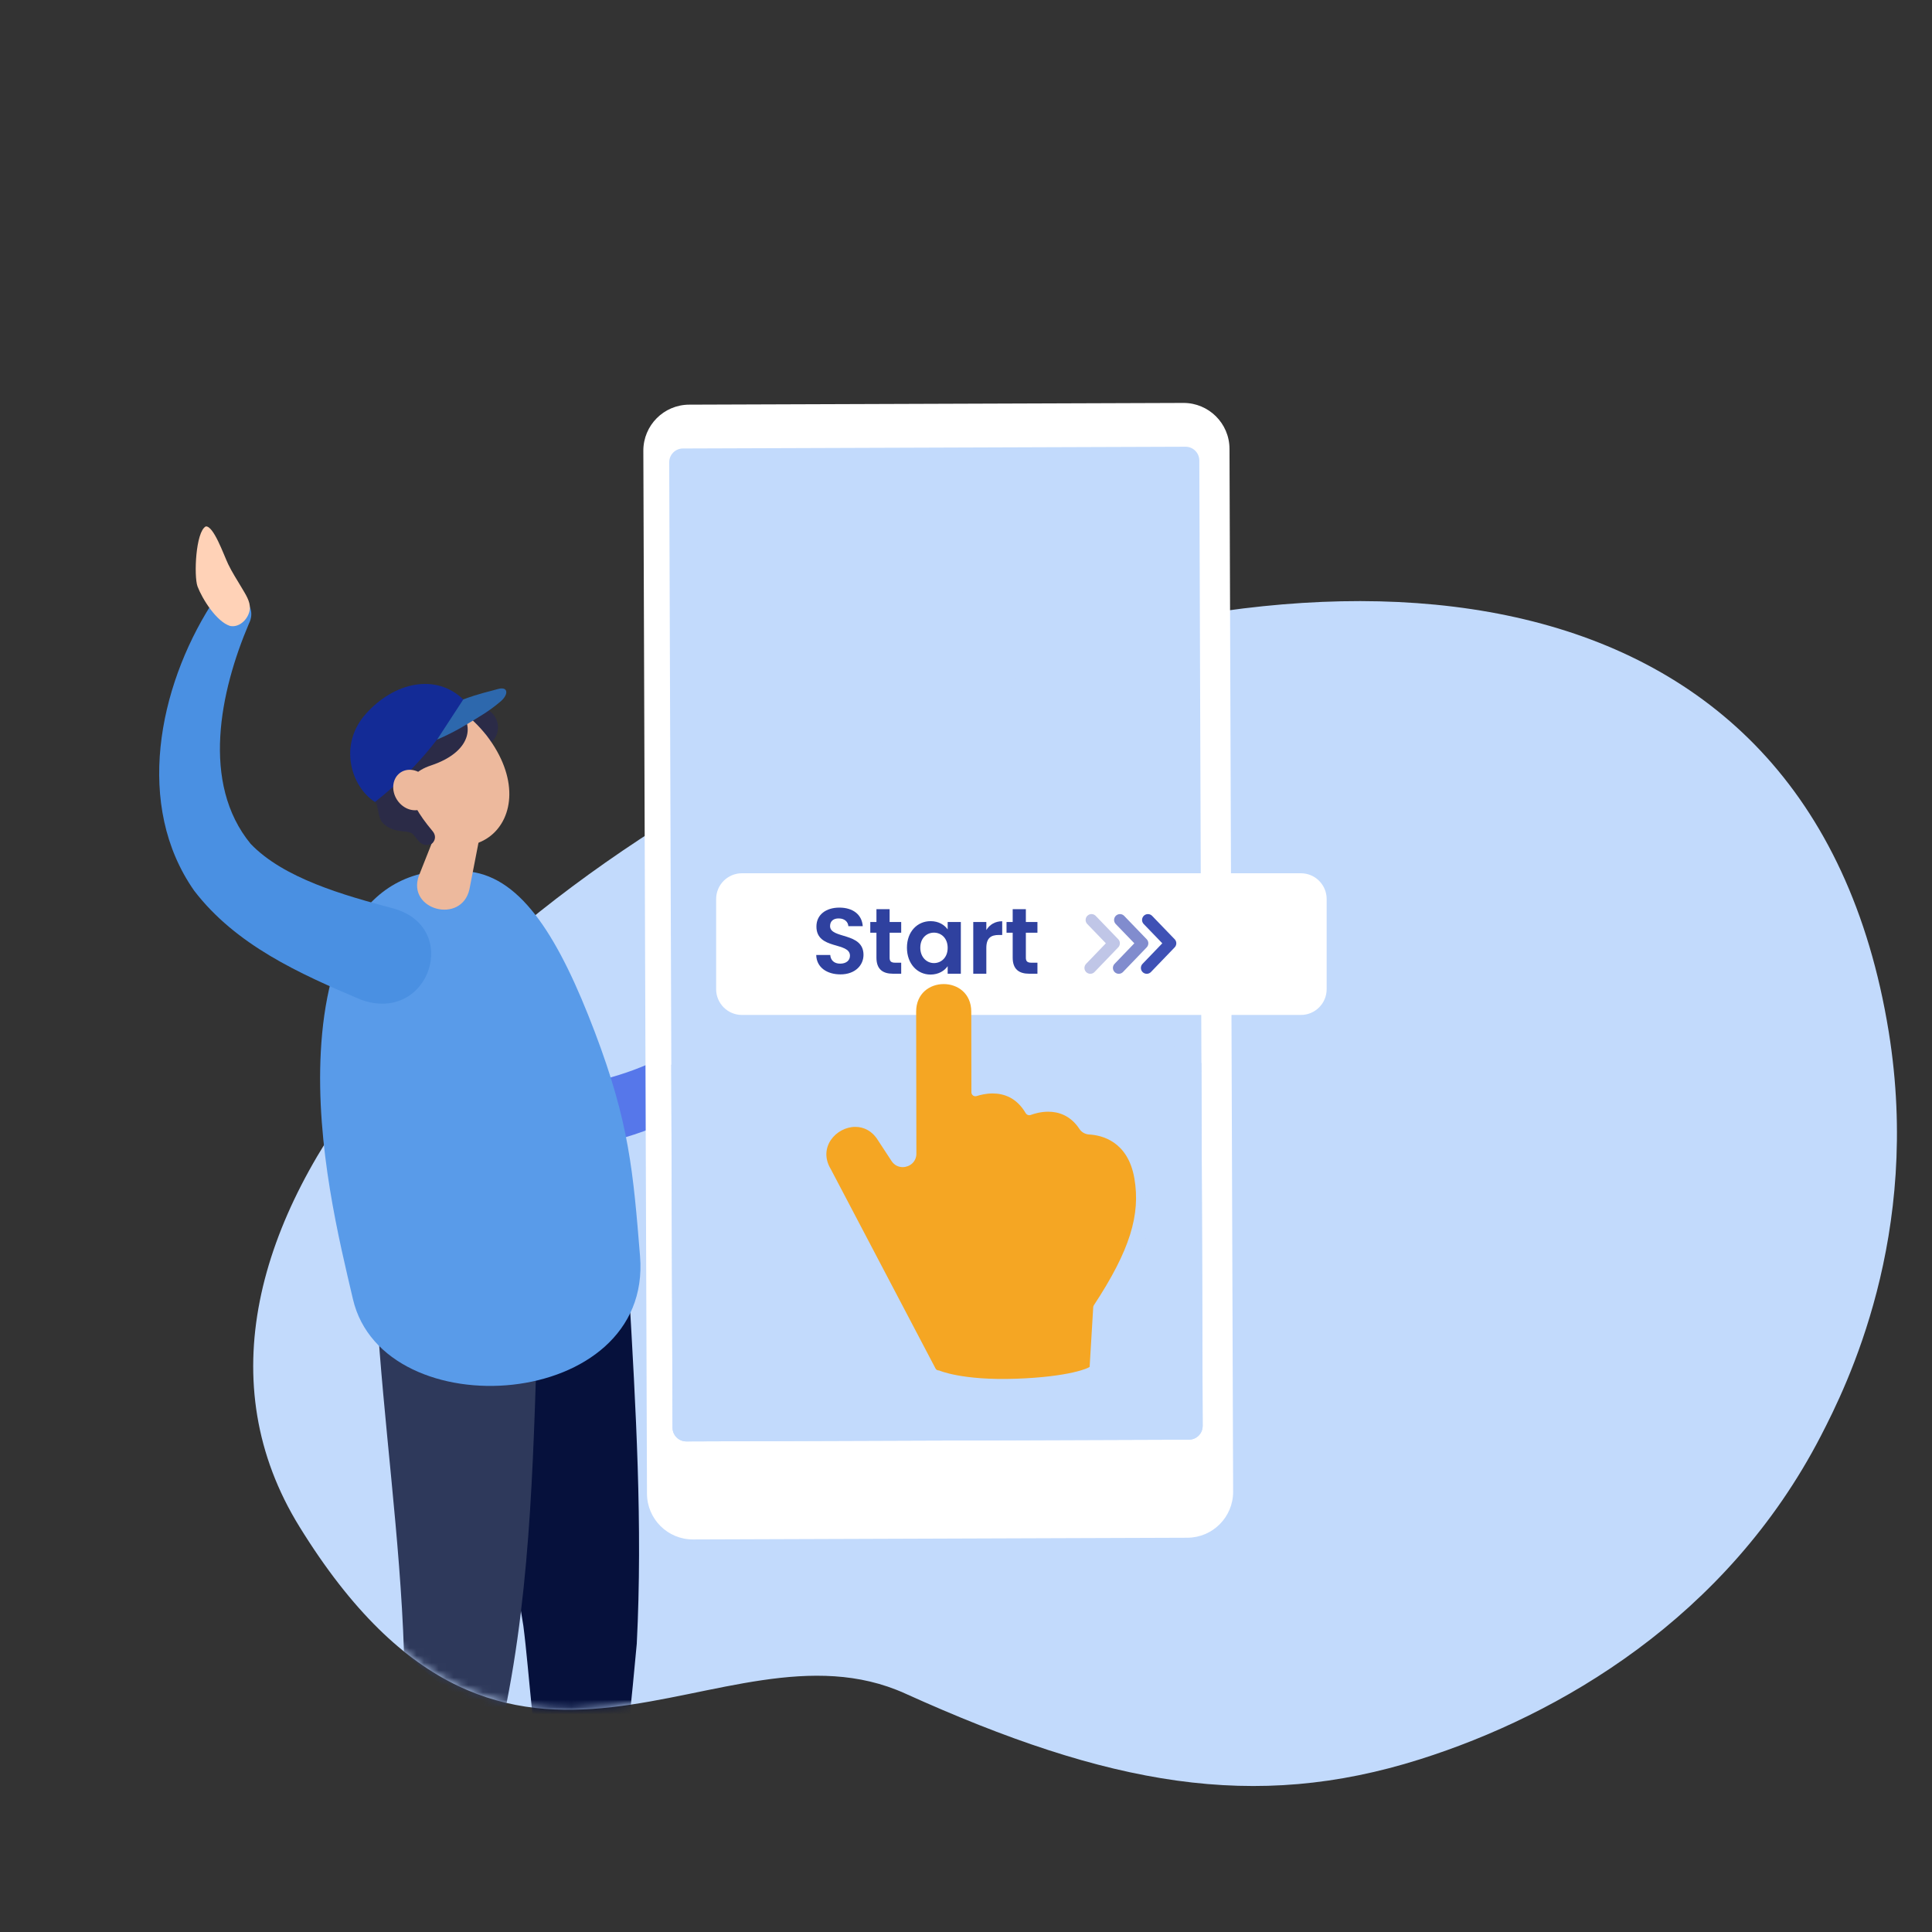 <svg width="262" height="262" viewBox="0 0 262 262" fill="none" xmlns="http://www.w3.org/2000/svg">
<rect x="0" y="0" width="262" height="262" fill="#333333" stroke="none"/>
<mask id="mask0_3312_218" style="mask-type:luminance" maskUnits="userSpaceOnUse" x="0" y="0" width="262" height="262">
<path d="M0 0H262V262H0V0Z" fill="white"/>
</mask>
<g mask="url(#mask0_3312_218)">
<path d="M256.133 139.926C260.606 167.562 250.396 188.018 246.919 194.744C234.163 219.403 211.474 232.601 192.576 238.576C170.092 245.685 150.359 242.151 122.749 229.658C97.596 218.276 69.276 253.508 40.603 207.027C-7.331 129.323 234.837 8.382 256.133 139.926Z" fill="#C2DAFC"/>
<mask id="mask1_3312_218" style="mask-type:alpha" maskUnits="userSpaceOnUse" x="34" y="81" width="224" height="162">
<path d="M256.133 139.926C260.606 167.561 250.396 188.017 246.919 194.743C234.163 219.403 211.474 232.6 192.576 238.576C170.092 245.684 150.359 242.151 122.749 229.658C97.596 218.276 69.276 253.508 40.603 207.026C-7.331 129.323 234.837 8.382 256.133 139.926Z" fill="#F3F3F3"/>
</mask>
<g mask="url(#mask1_3312_218)">
<path d="M54.288 151.84C62.714 155.906 63.181 155.913 72.703 156.073C87.482 155.789 101.248 148.63 105.379 136.727C106.348 134.343 101.842 132.126 100.489 134.346C96.122 141.82 83.252 147.914 72.328 147.409C65.662 146.679 66.659 146.121 60.972 142.504C52.587 136.999 45.351 147.04 54.288 151.84Z" fill="#5677EA"/>
</g>
<mask id="mask2_3312_218" style="mask-type:alpha" maskUnits="userSpaceOnUse" x="34" y="81" width="224" height="162">
<path d="M256.133 139.926C260.606 167.561 250.396 188.017 246.919 194.743C234.163 219.403 211.474 232.6 192.576 238.576C170.092 245.684 150.359 242.151 122.749 229.658C97.596 218.276 69.276 253.508 40.603 207.026C-7.331 129.323 234.837 8.382 256.133 139.926Z" fill="#F3F3F3"/>
</mask>
<g mask="url(#mask2_3312_218)">
<path d="M63.496 177.219C65.731 191.344 68.739 206.338 70.972 220.473C71.369 223.504 71.765 228.229 72.087 231.307C72.197 232.339 72.307 233.38 72.418 234.431C76.701 235.426 80.951 235.482 85.162 235.07C85.608 230.722 86.076 226.032 86.353 222.906C87.17 206.863 86.217 190.892 85.296 174.901C83.853 160.486 61.611 162.811 63.496 177.219Z" fill="#06113C"/>
</g>
<mask id="mask3_3312_218" style="mask-type:alpha" maskUnits="userSpaceOnUse" x="34" y="81" width="224" height="162">
<path d="M256.133 139.926C260.606 167.561 250.396 188.017 246.919 194.743C234.163 219.403 211.474 232.6 192.576 238.576C170.092 245.684 150.359 242.151 122.749 229.658C97.596 218.276 69.276 253.508 40.603 207.026C-7.331 129.323 234.837 8.382 256.133 139.926Z" fill="#F3F3F3"/>
</mask>
<g mask="url(#mask3_3312_218)">
<path d="M51.075 177.443C51.99 192.767 54.268 208.556 54.78 223.943C59.295 228.543 63.788 231.438 68.254 233.156L68.358 232.631C72.207 214.333 72.348 195.451 73.001 176.872C72.811 162.395 50.45 162.934 51.075 177.443Z" fill="#2E395B"/>
</g>
<path d="M63.726 118.202C49.109 116.412 44.221 129.355 43.506 142.592C42.811 155.439 46.055 168.448 47.862 176.179C51.993 193.862 88.521 191.375 86.796 170.337C85.862 158.949 85.353 152.291 80.656 139.939C75.87 127.342 70.837 119.078 63.726 118.202Z" fill="#599BE9"/>
<path d="M61.246 107.563L56.795 118.782C55.156 123.409 62.576 125.382 63.659 120.603L65.817 109.508C66.398 106.603 62.29 104.803 61.246 107.563Z" fill="#EDB99D"/>
<path d="M61.904 99.799C62.571 101.22 64.314 101.854 65.797 101.214C67.279 100.575 67.941 98.906 67.274 97.485C66.607 96.064 64.864 95.43 63.381 96.07C63.379 96.07 63.378 96.071 63.376 96.072C61.895 96.711 61.236 98.379 61.903 99.798C61.904 99.798 61.904 99.799 61.904 99.799Z" fill="#2B2B47"/>
<path d="M52.745 109.184C63.11 121.446 74.741 111.155 65.993 99.747C56.795 88.196 43.573 96.548 52.745 109.184Z" fill="#EDB99D"/>
<path d="M52.696 95.905C55.872 94.306 59.606 94.418 61.625 95.808C64.455 97.76 64.341 101.838 58.44 103.805C54.382 105.156 54.807 108.114 58.65 112.694C59.444 113.632 58.617 114.496 58.423 114.463C56.786 115.091 56.46 113.133 55.623 112.893C54.571 112.599 53.346 112.905 51.998 111.698C51.16 110.943 51.374 109.192 50.862 108.76C47.658 105.947 49.038 98.571 52.696 95.905Z" fill="#2B2B47"/>
<path d="M49.583 96.836C45.886 101 47.576 106.657 50.852 108.761C54.017 106.222 55.663 104.571 57.784 102.125C59.698 99.862 61.401 97.443 62.872 94.895C59.126 91.235 53.428 92.503 49.583 96.836Z" fill="#132B96"/>
<path d="M62.83 94.847C64.996 94.034 66.539 93.733 67.484 93.45C68.909 93.027 69.022 94.132 67.921 95.093C67.071 95.824 66.158 96.485 65.192 97.07C63.527 98.092 61.795 99.222 59.275 100.296L62.83 94.847Z" fill="#2D68AD"/>
<path d="M54.187 108.907C55.256 110.066 56.9 110.21 57.849 109.237C58.798 108.263 58.713 106.526 57.646 105.365C56.579 104.205 54.933 104.062 53.984 105.037C53.035 106.012 53.117 107.746 54.187 108.907Z" fill="#EDB99D"/>
<path d="M48.953 135.571C40.581 132.036 31.974 128.157 26.324 120.778C18.242 109.224 21.501 93.264 28.624 82.017C30.625 78.95 35.373 81.359 33.748 84.589C29.851 93.752 27.232 106.198 33.985 114.428C38.473 119.126 46.702 121.421 53.111 123.134C62.706 125.546 58.258 138.939 48.953 135.571Z" fill="#4A90E2"/>
<path d="M104.853 128.796C103.184 128.779 102.293 129.089 101.745 130.01C101.379 130.616 100.613 132.551 101.132 133.679C102.619 136.91 106.73 136.226 108.112 132.764C109.204 130.037 109.637 128.849 104.853 128.796Z" fill="#4A90E2"/>
<path d="M26.782 79.517C26.278 78.094 26.53 72.114 27.907 71.388C28.971 71.31 30.283 75.106 30.942 76.504C31.467 77.603 32.144 78.63 32.76 79.677C33.262 80.539 33.973 81.552 33.88 82.576C33.779 83.787 32.587 85.145 31.213 84.891C29.366 84.32 27.43 81.228 26.782 79.517Z" fill="#FFD2B7"/>
<mask id="mask4_3312_218" style="mask-type:luminance" maskUnits="userSpaceOnUse" x="82" y="47" width="91" height="165">
<path d="M82.945 48.188L171.501 47.88L172.07 211.017L83.514 211.326L82.945 48.188Z" fill="white"/>
</mask>
<g mask="url(#mask4_3312_218)">
<path d="M87.244 61.133L87.738 202.562C87.751 206.001 90.55 208.779 93.99 208.766C93.994 208.766 93.998 208.766 94.002 208.766L161.011 208.533C164.451 208.525 167.234 205.731 167.226 202.291C167.226 202.289 167.226 202.286 167.226 202.284L166.733 60.855C166.72 57.411 163.918 54.63 160.474 54.642L93.465 54.876C90.02 54.885 87.235 57.685 87.244 61.13L87.244 61.133Z" fill="white"/>
<path d="M126.98 59.029C127.632 59.025 128.158 58.494 128.155 57.842C128.151 57.19 127.62 56.664 126.968 56.667C126.316 56.671 125.79 57.202 125.793 57.854C125.794 58.504 126.323 59.03 126.973 59.029C126.975 59.029 126.978 59.029 126.98 59.029Z" fill="white"/>
<path d="M163.097 193.36L162.64 62.441C162.636 61.411 161.798 60.578 160.768 60.582L92.613 60.82C91.583 60.823 90.75 61.661 90.753 62.692L91.209 193.61C91.213 194.642 92.052 195.475 93.083 195.471L161.238 195.233C162.268 195.23 163.1 194.392 163.097 193.361L163.097 193.36Z" fill="#C2DAFC"/>
<path d="M95.909 65.408L157.618 65.192C158.39 65.19 159.018 65.813 159.021 66.585L159.286 142.72C159.289 143.492 158.665 144.119 157.894 144.122L96.184 144.337C95.413 144.34 94.785 143.717 94.782 142.945L94.517 66.812C94.513 66.04 95.136 65.412 95.907 65.408L95.909 65.408Z" fill="#C2DAFC"/>
<path d="M163.091 193.361L162.92 144.142L91.027 144.393L91.199 193.612C91.202 194.642 92.039 195.475 93.069 195.472C93.072 195.472 93.075 195.472 93.078 195.472L161.233 195.234C162.263 195.231 163.095 194.393 163.091 193.363L163.091 193.361Z" fill="#C2DAFC"/>
<path d="M96.102 153.51L123.902 153.413C124.611 153.41 125.188 153.983 125.19 154.692L125.288 182.604C125.29 183.312 124.718 183.888 124.01 183.89L96.209 183.987C95.501 183.99 94.925 183.418 94.922 182.71L94.825 154.798C94.822 154.09 95.394 153.513 96.102 153.51Z" fill="#C2DAFC"/>
<path d="M112.811 170.991C112.066 171.03 111.299 171.436 110.736 172.202C110.269 172.807 110.059 173.563 110.147 174.313L109.926 174.159C108.347 172.995 107.022 171.539 106.028 169.875C105.12 168.416 104.491 166.812 104.168 165.138C104.841 165.58 105.669 165.745 106.467 165.596C107.418 165.436 108.129 164.945 108.492 164.311L107.046 156.407C106.373 155.976 105.55 155.82 104.759 155.975C104.105 156.074 103.503 156.378 103.045 156.841C100.662 158.912 99.903 161.915 100.297 165.077C100.576 167.312 101.454 169.655 102.74 171.764C104.027 173.872 105.728 175.766 107.652 177.145C110.497 179.18 113.859 180.114 117.21 179.041C117.904 178.862 118.51 178.449 118.918 177.876C119.406 177.254 119.62 176.469 119.513 175.694L112.811 170.991Z" fill="#C2DAFC"/>
<path d="M159.839 137.118L151.28 137.147L151.307 144.861L149.328 144.868L149.302 137.154L127.832 137.229L127.859 144.943L125.298 144.951L125.271 137.238L104.66 137.31L104.687 145.023L101.915 145.033L101.889 137.32L93.279 137.35L93.272 135.364L101.882 135.334L101.833 121.376L93.224 121.406L93.217 119.42L101.826 119.39L101.73 91.9L93.105 91.93L93.096 89.369L101.721 89.339L101.637 65.143L104.414 65.133L104.498 89.329L117.162 89.285L117.171 91.846L104.507 91.89L104.603 119.381L125.214 119.309L125.171 107.054L127.732 107.045L127.774 119.3L149.239 119.225L149.143 91.734L135.254 91.783L135.245 89.222L149.134 89.174L149.05 64.977L151.034 64.97L151.118 89.167L159.677 89.137L159.686 91.698L151.127 91.727L151.223 119.218L159.782 119.188L159.789 121.174L151.23 121.204L151.279 135.162L159.837 135.132L159.844 137.118L159.839 137.118ZM125.055 75.181L127.615 75.172L127.58 65.052L125.019 65.061L125.055 75.181ZM149.246 121.209L127.776 121.284L127.825 135.242L149.295 135.167L149.246 121.211L149.246 121.209ZM104.659 135.324L125.269 135.252L125.221 121.295L104.61 121.367L104.659 135.324Z" fill="#C2DAFC"/>
<path d="M126.964 75.014C116.927 74.886 112.995 84.726 115.341 90.587L121.704 106.465C122.703 108.955 123.816 111.348 126.499 111.382C129.182 111.417 130.356 109.052 131.418 106.589L138.185 90.879C140.682 85.085 137.003 75.143 126.964 75.014ZM126.909 79.325C131.153 79.384 134.546 82.872 134.487 87.116C134.427 91.36 130.939 94.753 126.695 94.694C122.454 94.635 119.063 91.152 119.117 86.911C119.171 82.667 122.656 79.27 126.9 79.325C126.903 79.325 126.906 79.325 126.909 79.325Z" fill="#C2DAFC"/>
<mask id="mask5_3312_218" style="mask-type:luminance" maskUnits="userSpaceOnUse" x="141" y="159" width="29" height="6">
<path d="M167.01 159.857L144.129 159.937C142.778 159.942 141.687 161.041 141.692 162.391C141.697 163.742 142.795 164.833 144.146 164.828L167.027 164.748C168.378 164.743 169.469 163.645 169.464 162.294C169.459 160.944 168.361 159.853 167.01 159.857Z" fill="white"/>
</mask>
<g mask="url(#mask5_3312_218)">
<path d="M154.54 161.364L133.816 161.436C133.378 161.434 133.021 161.787 133.018 162.225C133.018 162.227 133.018 162.23 133.018 162.232L133.021 162.897C133.023 163.336 133.381 163.69 133.82 163.688C133.821 163.688 133.822 163.688 133.823 163.688L154.548 163.615C154.983 163.614 155.334 163.26 155.333 162.825C155.333 162.823 155.333 162.821 155.332 162.82L155.33 162.147C155.329 161.713 154.975 161.362 154.541 161.364L154.54 161.364Z" fill="#C2DAFC"/>
</g>
<mask id="mask6_3312_218" style="mask-type:luminance" maskUnits="userSpaceOnUse" x="146" y="159" width="28" height="6">
<path d="M171.338 159.843L148.457 159.923C147.107 159.927 146.016 161.026 146.02 162.376C146.025 163.727 147.124 164.818 148.474 164.813L171.355 164.733C172.706 164.729 173.797 163.63 173.792 162.28C173.787 160.929 172.689 159.838 171.338 159.843Z" fill="white"/>
</mask>
<g mask="url(#mask6_3312_218)">
<g opacity="0.3">
<path d="M154.547 161.364L133.823 161.437C133.386 161.434 133.028 161.788 133.026 162.225C133.026 162.228 133.026 162.23 133.026 162.232L133.029 162.898C133.031 163.337 133.389 163.691 133.828 163.688C133.829 163.688 133.83 163.688 133.831 163.688L154.555 163.616C154.99 163.614 155.342 163.26 155.34 162.825C155.34 162.824 155.34 162.822 155.34 162.82L155.338 162.148C155.336 161.714 154.983 161.363 154.549 161.364L154.547 161.364Z" fill="#C2DAFC"/>
</g>
</g>
<mask id="mask7_3312_218" style="mask-type:luminance" maskUnits="userSpaceOnUse" x="140" y="165" width="29" height="6">
<path d="M166.147 165.677L143.266 165.757C141.915 165.761 140.824 166.86 140.829 168.21C140.834 169.561 141.932 170.652 143.283 170.647L166.164 170.567C167.514 170.563 168.605 169.464 168.601 168.114C168.596 166.763 167.497 165.672 166.147 165.677Z" fill="white"/>
</mask>
<g mask="url(#mask7_3312_218)">
<path d="M154.567 167.026L133.843 167.098C133.405 167.096 133.048 167.449 133.046 167.887C133.046 167.889 133.046 167.891 133.046 167.892L133.048 168.567C133.05 169.004 133.406 169.358 133.844 169.357C133.846 169.357 133.849 169.357 133.851 169.357L154.575 169.284C155.009 169.284 155.361 168.931 155.36 168.497C155.36 168.494 155.36 168.492 155.36 168.489L155.358 167.814C155.358 167.379 155.006 167.026 154.571 167.026C154.569 167.026 154.568 167.026 154.567 167.026Z" fill="#C2DAFC"/>
</g>
<mask id="mask8_3312_218" style="mask-type:luminance" maskUnits="userSpaceOnUse" x="146" y="165" width="28" height="6">
<path d="M171.358 165.641L148.477 165.721C147.126 165.726 146.035 166.824 146.04 168.175C146.044 169.525 147.143 170.616 148.494 170.612L171.375 170.532C172.725 170.527 173.816 169.428 173.812 168.078C173.807 166.727 172.708 165.636 171.358 165.641Z" fill="white"/>
</mask>
<g mask="url(#mask8_3312_218)">
<g opacity="0.2">
<path d="M154.567 167.026L133.843 167.098C133.405 167.096 133.048 167.449 133.046 167.887C133.046 167.888 133.046 167.89 133.046 167.892L133.048 168.566C133.05 169.004 133.406 169.358 133.844 169.356C133.846 169.356 133.849 169.356 133.851 169.356L154.575 169.284C155.009 169.283 155.361 168.931 155.36 168.497C155.36 168.494 155.36 168.491 155.36 168.488L155.358 167.814C155.358 167.379 155.006 167.026 154.571 167.026C154.569 167.026 154.568 167.026 154.567 167.026Z" fill="#C2DAFC"/>
</g>
</g>
<mask id="mask9_3312_218" style="mask-type:luminance" maskUnits="userSpaceOnUse" x="140" y="171" width="29" height="6">
<path d="M166.166 171.301L143.285 171.381C141.935 171.386 140.844 172.484 140.848 173.835C140.853 175.185 141.952 176.276 143.302 176.272L166.183 176.192C167.534 176.187 168.625 175.089 168.62 173.738C168.615 172.388 167.517 171.297 166.166 171.301Z" fill="white"/>
</mask>
<g mask="url(#mask9_3312_218)">
<path d="M142.439 172.906L133.866 172.936C133.427 172.935 133.071 173.29 133.069 173.728C133.069 173.73 133.069 173.731 133.069 173.732L133.072 174.404C133.073 174.843 133.43 175.198 133.869 175.196C133.871 175.196 133.873 175.196 133.874 175.196L142.447 175.166C142.887 175.168 143.244 174.812 143.246 174.372C143.246 174.371 143.246 174.37 143.246 174.369L143.243 173.693C143.239 173.254 142.88 172.902 142.441 172.906C142.44 172.906 142.439 172.906 142.439 172.906Z" fill="#C2DAFC"/>
</g>
</g>
</g>
<path d="M179.909 121.918V134.144C179.909 136.072 178.344 137.638 176.416 137.638H100.611C98.683 137.638 97.117 136.072 97.117 134.144V121.918C97.117 119.99 98.683 118.424 100.611 118.424H176.416C178.344 118.424 179.909 119.99 179.909 121.918Z" fill="white"/>
<path d="M117.1 129.49C117.1 126.374 112.566 127.362 112.566 125.589C112.566 124.867 113.085 124.525 113.782 124.551C114.542 124.563 115.01 125.019 115.048 125.602H116.999C116.885 124.006 115.643 123.082 113.832 123.082C112.009 123.082 110.717 124.044 110.717 125.64C110.704 128.844 115.264 127.692 115.264 129.604C115.264 130.237 114.77 130.681 113.934 130.681C113.11 130.681 112.642 130.212 112.591 129.503H110.691C110.717 131.174 112.135 132.137 113.972 132.137C115.985 132.137 117.1 130.883 117.1 129.49Z" fill="#2F419F"/>
<path d="M118.855 129.869C118.855 131.477 119.755 132.047 121.097 132.047H122.212V130.552H121.388C120.831 130.552 120.641 130.35 120.641 129.881V126.487H122.212V125.031H120.641V123.295H118.855V125.031H118.02V126.487H118.855V129.869Z" fill="#2F419F"/>
<path d="M128.514 128.54C128.514 129.87 127.628 130.605 126.652 130.605C125.703 130.605 124.803 129.845 124.803 128.515C124.803 127.185 125.703 126.476 126.652 126.476C127.628 126.476 128.514 127.21 128.514 128.54ZM122.992 128.515C122.992 130.706 124.411 132.162 126.184 132.162C127.298 132.162 128.096 131.631 128.514 131.023V132.048H130.3V125.032H128.514V126.033C128.096 125.45 127.324 124.918 126.196 124.918C124.411 124.918 122.992 126.324 122.992 128.515Z" fill="#2F419F"/>
<path d="M133.757 128.553C133.757 127.198 134.391 126.793 135.442 126.793H135.91V124.931C134.935 124.931 134.201 125.4 133.757 126.122V125.033H131.984V132.049H133.757V128.553Z" fill="#2F419F"/>
<path d="M137.332 129.869C137.332 131.477 138.231 132.047 139.574 132.047H140.688V130.552H139.865C139.308 130.552 139.118 130.35 139.118 129.881V126.487H140.688V125.031H139.118V123.295H137.332V125.031H136.496V126.487H137.332V129.869Z" fill="#2F419F"/>
<mask id="mask10_3312_218" style="mask-type:luminance" maskUnits="userSpaceOnUse" x="48" y="72" width="163" height="164">
<path d="M48.207 72.662H210.996V235.451H48.207V72.662Z" fill="white"/>
</mask>
<g mask="url(#mask10_3312_218)">
<path d="M153.84 159.835C152.977 154.75 149.389 153.943 147.706 153.85C147.175 153.82 146.681 153.552 146.39 153.109C145.164 151.247 143.527 150.758 142.138 150.76C141.142 150.761 140.272 151.017 139.774 151.2C139.711 151.226 139.645 151.236 139.584 151.235C139.387 151.237 139.196 151.129 139.092 150.951C137.849 148.826 136.085 148.281 134.597 148.284C133.732 148.285 132.957 148.472 132.435 148.641C132.38 148.66 132.324 148.668 132.271 148.666C131.986 148.667 131.735 148.435 131.734 148.13L131.715 137.194C131.71 134.695 129.845 133.447 127.971 133.45C126.095 133.453 124.235 134.707 124.24 137.206L124.272 156.444C124.274 157.574 123.35 158.273 122.42 158.276C121.853 158.277 121.277 158.02 120.902 157.445L119.083 154.667C118.286 153.356 117.129 152.815 115.985 152.816C113.4 152.821 110.872 155.602 112.674 158.564L126.876 185.598C126.97 185.773 127.152 185.848 127.352 185.849C127.352 185.849 130.414 187.224 137.747 186.973C145.066 186.722 147.761 185.49 147.769 185.345L148.253 177.259C148.258 177.166 148.288 177.084 148.34 177.006C153.263 169.523 154.668 164.717 153.84 159.835Z" fill="#F5A623"/>
</g>
<mask id="mask11_3312_218" style="mask-type:luminance" maskUnits="userSpaceOnUse" x="142" y="117" width="21" height="21">
<path d="M142.703 117.55H162.615V137.462H142.703V117.55Z" fill="white"/>
</mask>
<g mask="url(#mask11_3312_218)">
<path d="M155.671 124.756L158.724 127.921L155.512 131.261" stroke="#3F51B5" stroke-width="1.59" stroke-linecap="round" stroke-linejoin="round"/>
<g opacity="0.66">
<path d="M151.878 124.756L154.931 127.921L151.719 131.261" stroke="#3F51B5" stroke-width="1.59" stroke-linecap="round" stroke-linejoin="round"/>
</g>
<g opacity="0.33">
<path d="M148.018 124.755L151.072 127.92L147.859 131.26" stroke="#3F51B5" stroke-width="1.59" stroke-linecap="round" stroke-linejoin="round"/>
</g>
</g>
</svg>
